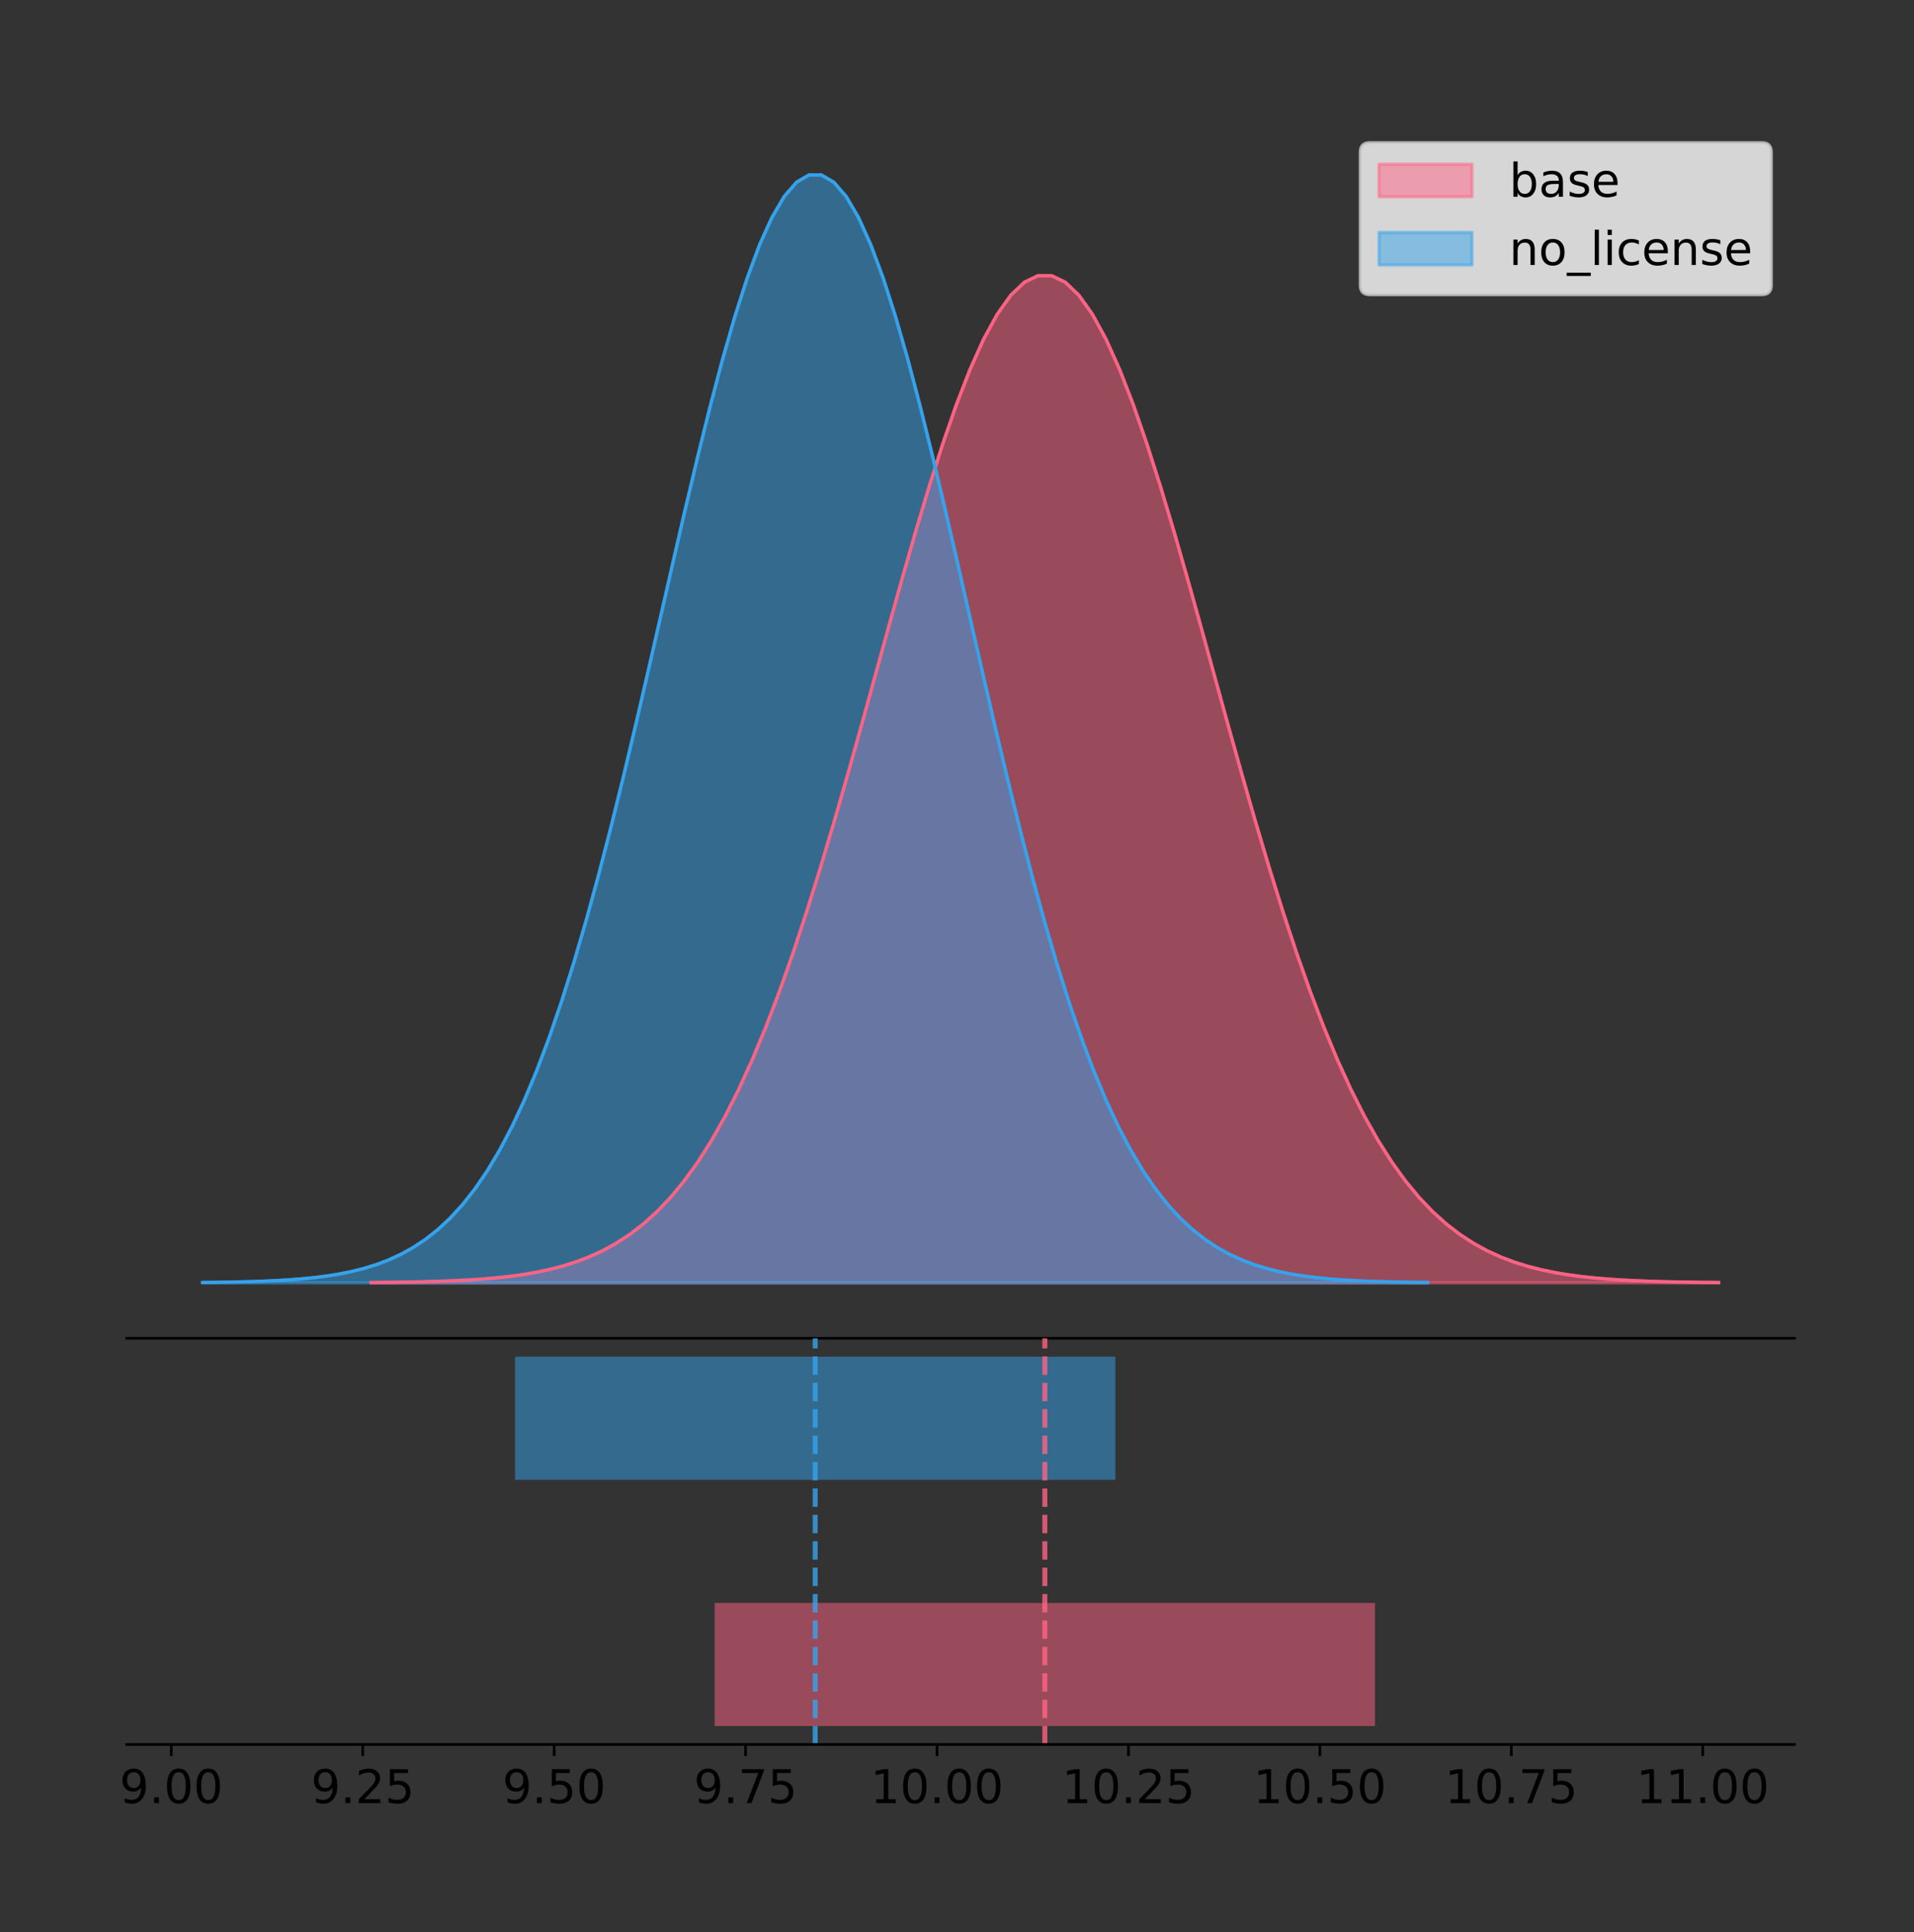 <?xml version="1.0" encoding="utf-8" standalone="no"?>
<!DOCTYPE svg PUBLIC "-//W3C//DTD SVG 1.1//EN"
  "http://www.w3.org/Graphics/SVG/1.1/DTD/svg11.dtd">
<!-- Created with matplotlib (https://matplotlib.org/) -->
<svg height="581.789pt" version="1.1" viewBox="0 0 576.39 581.789" width="576.39pt" xmlns="http://www.w3.org/2000/svg" xmlns:xlink="http://www.w3.org/1999/xlink">
 <rect x="0" y="0" width="576.39" height="581.789" fill="#333333" stroke="none"/>
 <defs>
  <style type="text/css">
*{stroke-linecap:butt;stroke-linejoin:round;}
  </style>
 </defs>
 <g id="figure_1">
  <g id="patch_1">
   <path d="M 0 581.789 
L 576.39 581.789 
L 576.39 0 
L 0 0 
z
" style="fill:none;"/>
  </g>
  <g id="axes_1">
   <g id="patch_2">
    <path d="M 38.19 402.93 
L 540.39 402.93 
L 540.39 36 
L 38.19 36 
z
" style="fill:none;"/>
   </g>
   <g id="PolyCollection_1">
    <defs>
     <path d="M 111.724 -195.538 
L 111.724 -195.64 
L 115.823 -195.678 
L 119.923 -195.73 
L 124.022 -195.799 
L 128.121 -195.89 
L 132.221 -196.01 
L 136.32 -196.168 
L 140.42 -196.372 
L 144.519 -196.635 
L 148.618 -196.971 
L 152.718 -197.399 
L 156.817 -197.939 
L 160.916 -198.615 
L 165.016 -199.456 
L 169.115 -200.494 
L 173.215 -201.767 
L 177.314 -203.316 
L 181.413 -205.186 
L 185.513 -207.428 
L 189.612 -210.096 
L 193.711 -213.246 
L 197.811 -216.938 
L 201.91 -221.231 
L 206.01 -226.185 
L 210.109 -231.856 
L 214.208 -238.296 
L 218.308 -245.551 
L 222.407 -253.656 
L 226.507 -262.635 
L 230.606 -272.496 
L 234.705 -283.233 
L 238.805 -294.817 
L 242.904 -307.199 
L 247.003 -320.309 
L 251.103 -334.05 
L 255.202 -348.304 
L 259.302 -362.928 
L 263.401 -377.758 
L 267.5 -392.611 
L 271.6 -407.287 
L 275.699 -421.576 
L 279.798 -435.258 
L 283.898 -448.114 
L 287.997 -459.927 
L 292.097 -470.491 
L 296.196 -479.617 
L 300.295 -487.135 
L 304.395 -492.903 
L 308.494 -496.812 
L 312.594 -498.786 
L 316.693 -498.786 
L 320.792 -496.812 
L 324.892 -492.903 
L 328.991 -487.135 
L 333.09 -479.617 
L 337.19 -470.491 
L 341.289 -459.927 
L 345.389 -448.114 
L 349.488 -435.258 
L 353.587 -421.576 
L 357.687 -407.287 
L 361.786 -392.611 
L 365.885 -377.758 
L 369.985 -362.928 
L 374.084 -348.304 
L 378.184 -334.05 
L 382.283 -320.309 
L 386.382 -307.199 
L 390.482 -294.817 
L 394.581 -283.233 
L 398.68 -272.496 
L 402.78 -262.635 
L 406.879 -253.656 
L 410.979 -245.551 
L 415.078 -238.296 
L 419.177 -231.856 
L 423.277 -226.185 
L 427.376 -221.231 
L 431.476 -216.938 
L 435.575 -213.246 
L 439.674 -210.096 
L 443.774 -207.428 
L 447.873 -205.186 
L 451.972 -203.316 
L 456.072 -201.767 
L 460.171 -200.494 
L 464.271 -199.456 
L 468.37 -198.615 
L 472.469 -197.939 
L 476.569 -197.399 
L 480.668 -196.971 
L 484.767 -196.635 
L 488.867 -196.372 
L 492.966 -196.168 
L 497.066 -196.01 
L 501.165 -195.89 
L 505.264 -195.799 
L 509.364 -195.73 
L 513.463 -195.678 
L 517.563 -195.64 
L 517.563 -195.538 
L 517.563 -195.538 
L 513.463 -195.538 
L 509.364 -195.538 
L 505.264 -195.538 
L 501.165 -195.538 
L 497.066 -195.538 
L 492.966 -195.538 
L 488.867 -195.538 
L 484.767 -195.538 
L 480.668 -195.538 
L 476.569 -195.538 
L 472.469 -195.538 
L 468.37 -195.538 
L 464.271 -195.538 
L 460.171 -195.538 
L 456.072 -195.538 
L 451.972 -195.538 
L 447.873 -195.538 
L 443.774 -195.538 
L 439.674 -195.538 
L 435.575 -195.538 
L 431.476 -195.538 
L 427.376 -195.538 
L 423.277 -195.538 
L 419.177 -195.538 
L 415.078 -195.538 
L 410.979 -195.538 
L 406.879 -195.538 
L 402.78 -195.538 
L 398.68 -195.538 
L 394.581 -195.538 
L 390.482 -195.538 
L 386.382 -195.538 
L 382.283 -195.538 
L 378.184 -195.538 
L 374.084 -195.538 
L 369.985 -195.538 
L 365.885 -195.538 
L 361.786 -195.538 
L 357.687 -195.538 
L 353.587 -195.538 
L 349.488 -195.538 
L 345.389 -195.538 
L 341.289 -195.538 
L 337.19 -195.538 
L 333.09 -195.538 
L 328.991 -195.538 
L 324.892 -195.538 
L 320.792 -195.538 
L 316.693 -195.538 
L 312.594 -195.538 
L 308.494 -195.538 
L 304.395 -195.538 
L 300.295 -195.538 
L 296.196 -195.538 
L 292.097 -195.538 
L 287.997 -195.538 
L 283.898 -195.538 
L 279.798 -195.538 
L 275.699 -195.538 
L 271.6 -195.538 
L 267.5 -195.538 
L 263.401 -195.538 
L 259.302 -195.538 
L 255.202 -195.538 
L 251.103 -195.538 
L 247.003 -195.538 
L 242.904 -195.538 
L 238.805 -195.538 
L 234.705 -195.538 
L 230.606 -195.538 
L 226.507 -195.538 
L 222.407 -195.538 
L 218.308 -195.538 
L 214.208 -195.538 
L 210.109 -195.538 
L 206.01 -195.538 
L 201.91 -195.538 
L 197.811 -195.538 
L 193.711 -195.538 
L 189.612 -195.538 
L 185.513 -195.538 
L 181.413 -195.538 
L 177.314 -195.538 
L 173.215 -195.538 
L 169.115 -195.538 
L 165.016 -195.538 
L 160.916 -195.538 
L 156.817 -195.538 
L 152.718 -195.538 
L 148.618 -195.538 
L 144.519 -195.538 
L 140.42 -195.538 
L 136.32 -195.538 
L 132.221 -195.538 
L 128.121 -195.538 
L 124.022 -195.538 
L 119.923 -195.538 
L 115.823 -195.538 
L 111.724 -195.538 
z
" id="m408ab90d7d" style="stroke:#ff6384;stroke-opacity:0.5;"/>
    </defs>
    <g clip-path="url(#peb863e33d4)">
     <use style="fill:#ff6384;fill-opacity:0.5;stroke:#ff6384;stroke-opacity:0.5;" x="0" xlink:href="#m408ab90d7d" y="581.789"/>
    </g>
   </g>
   <g id="PolyCollection_2">
    <defs>
     <path d="M 61.017 -195.538 
L 61.017 -195.65 
L 64.744 -195.692 
L 68.47 -195.749 
L 72.197 -195.825 
L 75.924 -195.925 
L 79.651 -196.058 
L 83.377 -196.23 
L 87.104 -196.455 
L 90.831 -196.744 
L 94.557 -197.115 
L 98.284 -197.585 
L 102.011 -198.179 
L 105.738 -198.923 
L 109.464 -199.848 
L 113.191 -200.99 
L 116.918 -202.39 
L 120.644 -204.093 
L 124.371 -206.151 
L 128.098 -208.617 
L 131.825 -211.552 
L 135.551 -215.017 
L 139.278 -219.078 
L 143.005 -223.801 
L 146.731 -229.25 
L 150.458 -235.488 
L 154.185 -242.572 
L 157.912 -250.552 
L 161.638 -259.468 
L 165.365 -269.344 
L 169.092 -280.192 
L 172.818 -292.002 
L 176.545 -304.744 
L 180.272 -318.365 
L 183.998 -332.786 
L 187.725 -347.901 
L 191.452 -363.58 
L 195.179 -379.667 
L 198.905 -395.98 
L 202.632 -412.318 
L 206.359 -428.462 
L 210.085 -444.18 
L 213.812 -459.23 
L 217.539 -473.372 
L 221.266 -486.366 
L 224.992 -497.987 
L 228.719 -508.025 
L 232.446 -516.294 
L 236.172 -522.64 
L 239.899 -526.94 
L 243.626 -529.111 
L 247.353 -529.111 
L 251.079 -526.94 
L 254.806 -522.64 
L 258.533 -516.294 
L 262.259 -508.025 
L 265.986 -497.987 
L 269.713 -486.366 
L 273.44 -473.372 
L 277.166 -459.23 
L 280.893 -444.18 
L 284.62 -428.462 
L 288.346 -412.318 
L 292.073 -395.98 
L 295.8 -379.667 
L 299.526 -363.58 
L 303.253 -347.901 
L 306.98 -332.786 
L 310.707 -318.365 
L 314.433 -304.744 
L 318.16 -292.002 
L 321.887 -280.192 
L 325.613 -269.344 
L 329.34 -259.468 
L 333.067 -250.552 
L 336.794 -242.572 
L 340.52 -235.488 
L 344.247 -229.25 
L 347.974 -223.801 
L 351.7 -219.078 
L 355.427 -215.017 
L 359.154 -211.552 
L 362.881 -208.617 
L 366.607 -206.151 
L 370.334 -204.093 
L 374.061 -202.39 
L 377.787 -200.99 
L 381.514 -199.848 
L 385.241 -198.923 
L 388.968 -198.179 
L 392.694 -197.585 
L 396.421 -197.115 
L 400.148 -196.744 
L 403.874 -196.455 
L 407.601 -196.23 
L 411.328 -196.058 
L 415.054 -195.925 
L 418.781 -195.825 
L 422.508 -195.749 
L 426.235 -195.692 
L 429.961 -195.65 
L 429.961 -195.538 
L 429.961 -195.538 
L 426.235 -195.538 
L 422.508 -195.538 
L 418.781 -195.538 
L 415.054 -195.538 
L 411.328 -195.538 
L 407.601 -195.538 
L 403.874 -195.538 
L 400.148 -195.538 
L 396.421 -195.538 
L 392.694 -195.538 
L 388.968 -195.538 
L 385.241 -195.538 
L 381.514 -195.538 
L 377.787 -195.538 
L 374.061 -195.538 
L 370.334 -195.538 
L 366.607 -195.538 
L 362.881 -195.538 
L 359.154 -195.538 
L 355.427 -195.538 
L 351.7 -195.538 
L 347.974 -195.538 
L 344.247 -195.538 
L 340.52 -195.538 
L 336.794 -195.538 
L 333.067 -195.538 
L 329.34 -195.538 
L 325.613 -195.538 
L 321.887 -195.538 
L 318.16 -195.538 
L 314.433 -195.538 
L 310.707 -195.538 
L 306.98 -195.538 
L 303.253 -195.538 
L 299.526 -195.538 
L 295.8 -195.538 
L 292.073 -195.538 
L 288.346 -195.538 
L 284.62 -195.538 
L 280.893 -195.538 
L 277.166 -195.538 
L 273.44 -195.538 
L 269.713 -195.538 
L 265.986 -195.538 
L 262.259 -195.538 
L 258.533 -195.538 
L 254.806 -195.538 
L 251.079 -195.538 
L 247.353 -195.538 
L 243.626 -195.538 
L 239.899 -195.538 
L 236.172 -195.538 
L 232.446 -195.538 
L 228.719 -195.538 
L 224.992 -195.538 
L 221.266 -195.538 
L 217.539 -195.538 
L 213.812 -195.538 
L 210.085 -195.538 
L 206.359 -195.538 
L 202.632 -195.538 
L 198.905 -195.538 
L 195.179 -195.538 
L 191.452 -195.538 
L 187.725 -195.538 
L 183.998 -195.538 
L 180.272 -195.538 
L 176.545 -195.538 
L 172.818 -195.538 
L 169.092 -195.538 
L 165.365 -195.538 
L 161.638 -195.538 
L 157.912 -195.538 
L 154.185 -195.538 
L 150.458 -195.538 
L 146.731 -195.538 
L 143.005 -195.538 
L 139.278 -195.538 
L 135.551 -195.538 
L 131.825 -195.538 
L 128.098 -195.538 
L 124.371 -195.538 
L 120.644 -195.538 
L 116.918 -195.538 
L 113.191 -195.538 
L 109.464 -195.538 
L 105.738 -195.538 
L 102.011 -195.538 
L 98.284 -195.538 
L 94.557 -195.538 
L 90.831 -195.538 
L 87.104 -195.538 
L 83.377 -195.538 
L 79.651 -195.538 
L 75.924 -195.538 
L 72.197 -195.538 
L 68.47 -195.538 
L 64.744 -195.538 
L 61.017 -195.538 
z
" id="ma510a32675" style="stroke:#36a2eb;stroke-opacity:0.5;"/>
    </defs>
    <g clip-path="url(#peb863e33d4)">
     <use style="fill:#36a2eb;fill-opacity:0.5;stroke:#36a2eb;stroke-opacity:0.5;" x="0" xlink:href="#ma510a32675" y="581.789"/>
    </g>
   </g>
   <g id="line2d_1">
    <path clip-path="url(#peb863e33d4)" d="M 111.724 386.15 
L 115.823 386.111 
L 119.923 386.06 
L 124.022 385.991 
L 128.121 385.899 
L 132.221 385.779 
L 136.32 385.622 
L 140.42 385.418 
L 144.519 385.155 
L 148.618 384.818 
L 152.718 384.39 
L 156.817 383.85 
L 160.916 383.174 
L 165.016 382.333 
L 169.115 381.295 
L 173.215 380.022 
L 177.314 378.474 
L 181.413 376.603 
L 185.513 374.361 
L 189.612 371.694 
L 193.711 368.543 
L 197.811 364.851 
L 201.91 360.558 
L 206.01 355.604 
L 210.109 349.933 
L 214.208 343.493 
L 218.308 336.238 
L 222.407 328.133 
L 226.507 319.155 
L 230.606 309.293 
L 234.705 298.557 
L 238.805 286.973 
L 242.904 274.59 
L 247.003 261.481 
L 251.103 247.739 
L 255.202 233.486 
L 259.302 218.861 
L 263.401 204.031 
L 267.5 189.178 
L 271.6 174.502 
L 275.699 160.213 
L 279.798 146.531 
L 283.898 133.675 
L 287.997 121.862 
L 292.097 111.298 
L 296.196 102.173 
L 300.295 94.655 
L 304.395 88.886 
L 308.494 84.977 
L 312.594 83.003 
L 316.693 83.003 
L 320.792 84.977 
L 324.892 88.886 
L 328.991 94.655 
L 333.09 102.173 
L 337.19 111.298 
L 341.289 121.862 
L 345.389 133.675 
L 349.488 146.531 
L 353.587 160.213 
L 357.687 174.502 
L 361.786 189.178 
L 365.885 204.031 
L 369.985 218.861 
L 374.084 233.486 
L 378.184 247.739 
L 382.283 261.481 
L 386.382 274.59 
L 390.482 286.973 
L 394.581 298.557 
L 398.68 309.293 
L 402.78 319.155 
L 406.879 328.133 
L 410.979 336.238 
L 415.078 343.493 
L 419.177 349.933 
L 423.277 355.604 
L 427.376 360.558 
L 431.476 364.851 
L 435.575 368.543 
L 439.674 371.694 
L 443.774 374.361 
L 447.873 376.603 
L 451.972 378.474 
L 456.072 380.022 
L 460.171 381.295 
L 464.271 382.333 
L 468.37 383.174 
L 472.469 383.85 
L 476.569 384.39 
L 480.668 384.818 
L 484.767 385.155 
L 488.867 385.418 
L 492.966 385.622 
L 497.066 385.779 
L 501.165 385.899 
L 505.264 385.991 
L 509.364 386.06 
L 513.463 386.111 
L 517.563 386.15 
" style="fill:none;stroke:#ff6384;stroke-linecap:square;"/>
   </g>
   <g id="line2d_2">
    <path clip-path="url(#peb863e33d4)" d="M 61.017 386.139 
L 64.744 386.097 
L 68.47 386.04 
L 72.197 385.965 
L 75.924 385.864 
L 79.651 385.732 
L 83.377 385.559 
L 87.104 385.334 
L 90.831 385.045 
L 94.557 384.675 
L 98.284 384.204 
L 102.011 383.61 
L 105.738 382.867 
L 109.464 381.941 
L 113.191 380.799 
L 116.918 379.399 
L 120.644 377.696 
L 124.371 375.639 
L 128.098 373.172 
L 131.825 370.238 
L 135.551 366.772 
L 139.278 362.711 
L 143.005 357.989 
L 146.731 352.539 
L 150.458 346.301 
L 154.185 339.217 
L 157.912 331.237 
L 161.638 322.322 
L 165.365 312.445 
L 169.092 301.597 
L 172.818 289.787 
L 176.545 277.045 
L 180.272 263.424 
L 183.998 249.004 
L 187.725 233.888 
L 191.452 218.209 
L 195.179 202.123 
L 198.905 185.809 
L 202.632 169.471 
L 206.359 153.327 
L 210.085 137.61 
L 213.812 122.559 
L 217.539 108.418 
L 221.266 95.423 
L 224.992 83.803 
L 228.719 73.765 
L 232.446 65.495 
L 236.172 59.15 
L 239.899 54.85 
L 243.626 52.679 
L 247.353 52.679 
L 251.079 54.85 
L 254.806 59.15 
L 258.533 65.495 
L 262.259 73.765 
L 265.986 83.803 
L 269.713 95.423 
L 273.44 108.418 
L 277.166 122.559 
L 280.893 137.61 
L 284.62 153.327 
L 288.346 169.471 
L 292.073 185.809 
L 295.8 202.123 
L 299.526 218.209 
L 303.253 233.888 
L 306.98 249.004 
L 310.707 263.424 
L 314.433 277.045 
L 318.16 289.787 
L 321.887 301.597 
L 325.613 312.445 
L 329.34 322.322 
L 333.067 331.237 
L 336.794 339.217 
L 340.52 346.301 
L 344.247 352.539 
L 347.974 357.989 
L 351.7 362.711 
L 355.427 366.772 
L 359.154 370.238 
L 362.881 373.172 
L 366.607 375.639 
L 370.334 377.696 
L 374.061 379.399 
L 377.787 380.799 
L 381.514 381.941 
L 385.241 382.867 
L 388.968 383.61 
L 392.694 384.204 
L 396.421 384.675 
L 400.148 385.045 
L 403.874 385.334 
L 407.601 385.559 
L 411.328 385.732 
L 415.054 385.864 
L 418.781 385.965 
L 422.508 386.04 
L 426.235 386.097 
L 429.961 386.139 
" style="fill:none;stroke:#36a2eb;stroke-linecap:square;"/>
   </g>
   <g id="patch_3">
    <path d="M 38.19 402.93 
L 540.39 402.93 
" style="fill:none;stroke:#000000;stroke-linecap:square;stroke-linejoin:miter;stroke-width:0.8;"/>
   </g>
   <g id="legend_1">
    <g id="patch_4">
     <path d="M 412.48 88.688 
L 530.59 88.688 
Q 533.39 88.688 533.39 85.888 
L 533.39 45.8 
Q 533.39 43 530.59 43 
L 412.48 43 
Q 409.68 43 409.68 45.8 
L 409.68 85.888 
Q 409.68 88.688 412.48 88.688 
z
" style="fill:#ffffff;opacity:0.8;stroke:#cccccc;stroke-linejoin:miter;"/>
    </g>
    <g id="patch_5">
     <path d="M 415.28 59.238 
L 443.28 59.238 
L 443.28 49.438 
L 415.28 49.438 
z
" style="fill:#ff6384;opacity:0.5;stroke:#ff6384;stroke-linejoin:miter;"/>
    </g>
    <g id="text_1">
     <!-- base -->
     <defs>
      <path d="M 48.688 27.297 
Q 48.688 37.203 44.609 42.844 
Q 40.531 48.484 33.406 48.484 
Q 26.266 48.484 22.188 42.844 
Q 18.109 37.203 18.109 27.297 
Q 18.109 17.391 22.188 11.75 
Q 26.266 6.109 33.406 6.109 
Q 40.531 6.109 44.609 11.75 
Q 48.688 17.391 48.688 27.297 
z
M 18.109 46.391 
Q 20.953 51.266 25.266 53.625 
Q 29.594 56 35.594 56 
Q 45.562 56 51.781 48.094 
Q 58.016 40.188 58.016 27.297 
Q 58.016 14.406 51.781 6.484 
Q 45.562 -1.422 35.594 -1.422 
Q 29.594 -1.422 25.266 0.953 
Q 20.953 3.328 18.109 8.203 
L 18.109 0 
L 9.078 0 
L 9.078 75.984 
L 18.109 75.984 
z
" id="DejaVuSans-98"/>
      <path d="M 34.281 27.484 
Q 23.391 27.484 19.188 25 
Q 14.984 22.516 14.984 16.5 
Q 14.984 11.719 18.141 8.906 
Q 21.297 6.109 26.703 6.109 
Q 34.188 6.109 38.703 11.406 
Q 43.219 16.703 43.219 25.484 
L 43.219 27.484 
z
M 52.203 31.203 
L 52.203 0 
L 43.219 0 
L 43.219 8.297 
Q 40.141 3.328 35.547 0.953 
Q 30.953 -1.422 24.312 -1.422 
Q 15.922 -1.422 10.953 3.297 
Q 6 8.016 6 15.922 
Q 6 25.141 12.172 29.828 
Q 18.359 34.516 30.609 34.516 
L 43.219 34.516 
L 43.219 35.406 
Q 43.219 41.609 39.141 45 
Q 35.062 48.391 27.688 48.391 
Q 23 48.391 18.547 47.266 
Q 14.109 46.141 10.016 43.891 
L 10.016 52.203 
Q 14.938 54.109 19.578 55.047 
Q 24.219 56 28.609 56 
Q 40.484 56 46.344 49.844 
Q 52.203 43.703 52.203 31.203 
z
" id="DejaVuSans-97"/>
      <path d="M 44.281 53.078 
L 44.281 44.578 
Q 40.484 46.531 36.375 47.5 
Q 32.281 48.484 27.875 48.484 
Q 21.188 48.484 17.844 46.438 
Q 14.5 44.391 14.5 40.281 
Q 14.5 37.156 16.891 35.375 
Q 19.281 33.594 26.516 31.984 
L 29.594 31.297 
Q 39.156 29.25 43.188 25.516 
Q 47.219 21.781 47.219 15.094 
Q 47.219 7.469 41.188 3.016 
Q 35.156 -1.422 24.609 -1.422 
Q 20.219 -1.422 15.453 -0.562 
Q 10.688 0.297 5.422 2 
L 5.422 11.281 
Q 10.406 8.688 15.234 7.391 
Q 20.062 6.109 24.812 6.109 
Q 31.156 6.109 34.562 8.281 
Q 37.984 10.453 37.984 14.406 
Q 37.984 18.062 35.516 20.016 
Q 33.062 21.969 24.703 23.781 
L 21.578 24.516 
Q 13.234 26.266 9.516 29.906 
Q 5.812 33.547 5.812 39.891 
Q 5.812 47.609 11.281 51.797 
Q 16.75 56 26.812 56 
Q 31.781 56 36.172 55.266 
Q 40.578 54.547 44.281 53.078 
z
" id="DejaVuSans-115"/>
      <path d="M 56.203 29.594 
L 56.203 25.203 
L 14.891 25.203 
Q 15.484 15.922 20.484 11.062 
Q 25.484 6.203 34.422 6.203 
Q 39.594 6.203 44.453 7.469 
Q 49.312 8.734 54.109 11.281 
L 54.109 2.781 
Q 49.266 0.734 44.188 -0.344 
Q 39.109 -1.422 33.891 -1.422 
Q 20.797 -1.422 13.156 6.188 
Q 5.516 13.812 5.516 26.812 
Q 5.516 40.234 12.766 48.109 
Q 20.016 56 32.328 56 
Q 43.359 56 49.781 48.891 
Q 56.203 41.797 56.203 29.594 
z
M 47.219 32.234 
Q 47.125 39.594 43.094 43.984 
Q 39.062 48.391 32.422 48.391 
Q 24.906 48.391 20.391 44.141 
Q 15.875 39.891 15.188 32.172 
z
" id="DejaVuSans-101"/>
     </defs>
     <g transform="translate(454.48 59.238)scale(0.14 -0.14)">
      <use xlink:href="#DejaVuSans-98"/>
      <use x="63.477" xlink:href="#DejaVuSans-97"/>
      <use x="124.756" xlink:href="#DejaVuSans-115"/>
      <use x="176.855" xlink:href="#DejaVuSans-101"/>
     </g>
    </g>
    <g id="patch_6">
     <path d="M 415.28 79.787 
L 443.28 79.787 
L 443.28 69.987 
L 415.28 69.987 
z
" style="fill:#36a2eb;opacity:0.5;stroke:#36a2eb;stroke-linejoin:miter;"/>
    </g>
    <g id="text_2">
     <!-- no_license -->
     <defs>
      <path d="M 54.891 33.016 
L 54.891 0 
L 45.906 0 
L 45.906 32.719 
Q 45.906 40.484 42.875 44.328 
Q 39.844 48.188 33.797 48.188 
Q 26.516 48.188 22.312 43.547 
Q 18.109 38.922 18.109 30.906 
L 18.109 0 
L 9.078 0 
L 9.078 54.688 
L 18.109 54.688 
L 18.109 46.188 
Q 21.344 51.125 25.703 53.562 
Q 30.078 56 35.797 56 
Q 45.219 56 50.047 50.172 
Q 54.891 44.344 54.891 33.016 
z
" id="DejaVuSans-110"/>
      <path d="M 30.609 48.391 
Q 23.391 48.391 19.188 42.75 
Q 14.984 37.109 14.984 27.297 
Q 14.984 17.484 19.156 11.844 
Q 23.344 6.203 30.609 6.203 
Q 37.797 6.203 41.984 11.859 
Q 46.188 17.531 46.188 27.297 
Q 46.188 37.016 41.984 42.703 
Q 37.797 48.391 30.609 48.391 
z
M 30.609 56 
Q 42.328 56 49.016 48.375 
Q 55.719 40.766 55.719 27.297 
Q 55.719 13.875 49.016 6.219 
Q 42.328 -1.422 30.609 -1.422 
Q 18.844 -1.422 12.172 6.219 
Q 5.516 13.875 5.516 27.297 
Q 5.516 40.766 12.172 48.375 
Q 18.844 56 30.609 56 
z
" id="DejaVuSans-111"/>
      <path d="M 50.984 -16.609 
L 50.984 -23.578 
L -0.984 -23.578 
L -0.984 -16.609 
z
" id="DejaVuSans-95"/>
      <path d="M 9.422 75.984 
L 18.406 75.984 
L 18.406 0 
L 9.422 0 
z
" id="DejaVuSans-108"/>
      <path d="M 9.422 54.688 
L 18.406 54.688 
L 18.406 0 
L 9.422 0 
z
M 9.422 75.984 
L 18.406 75.984 
L 18.406 64.594 
L 9.422 64.594 
z
" id="DejaVuSans-105"/>
      <path d="M 48.781 52.594 
L 48.781 44.188 
Q 44.969 46.297 41.141 47.344 
Q 37.312 48.391 33.406 48.391 
Q 24.656 48.391 19.812 42.844 
Q 14.984 37.312 14.984 27.297 
Q 14.984 17.281 19.812 11.734 
Q 24.656 6.203 33.406 6.203 
Q 37.312 6.203 41.141 7.25 
Q 44.969 8.297 48.781 10.406 
L 48.781 2.094 
Q 45.016 0.344 40.984 -0.531 
Q 36.969 -1.422 32.422 -1.422 
Q 20.062 -1.422 12.781 6.344 
Q 5.516 14.109 5.516 27.297 
Q 5.516 40.672 12.859 48.328 
Q 20.219 56 33.016 56 
Q 37.156 56 41.109 55.141 
Q 45.062 54.297 48.781 52.594 
z
" id="DejaVuSans-99"/>
     </defs>
     <g transform="translate(454.48 79.787)scale(0.14 -0.14)">
      <use xlink:href="#DejaVuSans-110"/>
      <use x="63.379" xlink:href="#DejaVuSans-111"/>
      <use x="124.561" xlink:href="#DejaVuSans-95"/>
      <use x="174.561" xlink:href="#DejaVuSans-108"/>
      <use x="202.344" xlink:href="#DejaVuSans-105"/>
      <use x="230.127" xlink:href="#DejaVuSans-99"/>
      <use x="285.107" xlink:href="#DejaVuSans-101"/>
      <use x="346.631" xlink:href="#DejaVuSans-110"/>
      <use x="410.01" xlink:href="#DejaVuSans-115"/>
      <use x="462.109" xlink:href="#DejaVuSans-101"/>
     </g>
    </g>
   </g>
  </g>
  <g id="axes_2">
   <g id="patch_7">
    <path d="M 38.19 525.24 
L 540.39 525.24 
L 540.39 402.93 
L 38.19 402.93 
z
" style="fill:none;"/>
   </g>
   <g id="patch_8">
    <path clip-path="url(#pf8dbc4f0df)" d="M 215.213 519.68 
L 414.074 519.68 
L 414.074 482.617 
L 215.213 482.617 
z
" style="fill:#ff6384;opacity:0.5;"/>
   </g>
   <g id="patch_9">
    <path clip-path="url(#pf8dbc4f0df)" d="M 155.098 445.553 
L 335.881 445.553 
L 335.881 408.49 
L 155.098 408.49 
z
" style="fill:#36a2eb;opacity:0.5;"/>
   </g>
   <g id="matplotlib.axis_1">
    <g id="xtick_1">
     <g id="line2d_3">
      <defs>
       <path d="M 0 0 
L 0 3.5 
" id="m6676d35c89" style="stroke:#000000;stroke-width:0.8;"/>
      </defs>
      <g>
       <use style="stroke:#000000;stroke-width:0.8;" x="51.586" xlink:href="#m6676d35c89" y="525.24"/>
      </g>
     </g>
     <g id="text_3">
      <!-- 9.00 -->
      <defs>
       <path d="M 10.984 1.516 
L 10.984 10.5 
Q 14.703 8.734 18.5 7.812 
Q 22.312 6.891 25.984 6.891 
Q 35.75 6.891 40.891 13.453 
Q 46.047 20.016 46.781 33.406 
Q 43.953 29.203 39.594 26.953 
Q 35.25 24.703 29.984 24.703 
Q 19.047 24.703 12.672 31.312 
Q 6.297 37.938 6.297 49.422 
Q 6.297 60.641 12.938 67.422 
Q 19.578 74.219 30.609 74.219 
Q 43.266 74.219 49.922 64.516 
Q 56.594 54.828 56.594 36.375 
Q 56.594 19.141 48.406 8.859 
Q 40.234 -1.422 26.422 -1.422 
Q 22.703 -1.422 18.891 -0.688 
Q 15.094 0.047 10.984 1.516 
z
M 30.609 32.422 
Q 37.25 32.422 41.125 36.953 
Q 45.016 41.5 45.016 49.422 
Q 45.016 57.281 41.125 61.844 
Q 37.25 66.406 30.609 66.406 
Q 23.969 66.406 20.094 61.844 
Q 16.219 57.281 16.219 49.422 
Q 16.219 41.5 20.094 36.953 
Q 23.969 32.422 30.609 32.422 
z
" id="DejaVuSans-57"/>
       <path d="M 10.688 12.406 
L 21 12.406 
L 21 0 
L 10.688 0 
z
" id="DejaVuSans-46"/>
       <path d="M 31.781 66.406 
Q 24.172 66.406 20.328 58.906 
Q 16.5 51.422 16.5 36.375 
Q 16.5 21.391 20.328 13.891 
Q 24.172 6.391 31.781 6.391 
Q 39.453 6.391 43.281 13.891 
Q 47.125 21.391 47.125 36.375 
Q 47.125 51.422 43.281 58.906 
Q 39.453 66.406 31.781 66.406 
z
M 31.781 74.219 
Q 44.047 74.219 50.516 64.516 
Q 56.984 54.828 56.984 36.375 
Q 56.984 17.969 50.516 8.266 
Q 44.047 -1.422 31.781 -1.422 
Q 19.531 -1.422 13.062 8.266 
Q 6.594 17.969 6.594 36.375 
Q 6.594 54.828 13.062 64.516 
Q 19.531 74.219 31.781 74.219 
z
" id="DejaVuSans-48"/>
      </defs>
      <g transform="translate(36 542.878)scale(0.14 -0.14)">
       <use xlink:href="#DejaVuSans-57"/>
       <use x="63.623" xlink:href="#DejaVuSans-46"/>
       <use x="95.41" xlink:href="#DejaVuSans-48"/>
       <use x="159.033" xlink:href="#DejaVuSans-48"/>
      </g>
     </g>
    </g>
    <g id="xtick_2">
     <g id="line2d_4">
      <g>
       <use style="stroke:#000000;stroke-width:0.8;" x="109.233" xlink:href="#m6676d35c89" y="525.24"/>
      </g>
     </g>
     <g id="text_4">
      <!-- 9.25 -->
      <defs>
       <path d="M 19.188 8.297 
L 53.609 8.297 
L 53.609 0 
L 7.328 0 
L 7.328 8.297 
Q 12.938 14.109 22.625 23.891 
Q 32.328 33.688 34.812 36.531 
Q 39.547 41.844 41.422 45.531 
Q 43.312 49.219 43.312 52.781 
Q 43.312 58.594 39.234 62.25 
Q 35.156 65.922 28.609 65.922 
Q 23.969 65.922 18.812 64.312 
Q 13.672 62.703 7.812 59.422 
L 7.812 69.391 
Q 13.766 71.781 18.938 73 
Q 24.125 74.219 28.422 74.219 
Q 39.75 74.219 46.484 68.547 
Q 53.219 62.891 53.219 53.422 
Q 53.219 48.922 51.531 44.891 
Q 49.859 40.875 45.406 35.406 
Q 44.188 33.984 37.641 27.219 
Q 31.109 20.453 19.188 8.297 
z
" id="DejaVuSans-50"/>
       <path d="M 10.797 72.906 
L 49.516 72.906 
L 49.516 64.594 
L 19.828 64.594 
L 19.828 46.734 
Q 21.969 47.469 24.109 47.828 
Q 26.266 48.188 28.422 48.188 
Q 40.625 48.188 47.75 41.5 
Q 54.891 34.812 54.891 23.391 
Q 54.891 11.625 47.562 5.094 
Q 40.234 -1.422 26.906 -1.422 
Q 22.312 -1.422 17.547 -0.641 
Q 12.797 0.141 7.719 1.703 
L 7.719 11.625 
Q 12.109 9.234 16.797 8.062 
Q 21.484 6.891 26.703 6.891 
Q 35.156 6.891 40.078 11.328 
Q 45.016 15.766 45.016 23.391 
Q 45.016 31 40.078 35.438 
Q 35.156 39.891 26.703 39.891 
Q 22.75 39.891 18.812 39.016 
Q 14.891 38.141 10.797 36.281 
z
" id="DejaVuSans-53"/>
      </defs>
      <g transform="translate(93.648 542.878)scale(0.14 -0.14)">
       <use xlink:href="#DejaVuSans-57"/>
       <use x="63.623" xlink:href="#DejaVuSans-46"/>
       <use x="95.41" xlink:href="#DejaVuSans-50"/>
       <use x="159.033" xlink:href="#DejaVuSans-53"/>
      </g>
     </g>
    </g>
    <g id="xtick_3">
     <g id="line2d_5">
      <g>
       <use style="stroke:#000000;stroke-width:0.8;" x="166.881" xlink:href="#m6676d35c89" y="525.24"/>
      </g>
     </g>
     <g id="text_5">
      <!-- 9.50 -->
      <g transform="translate(151.295 542.878)scale(0.14 -0.14)">
       <use xlink:href="#DejaVuSans-57"/>
       <use x="63.623" xlink:href="#DejaVuSans-46"/>
       <use x="95.41" xlink:href="#DejaVuSans-53"/>
       <use x="159.033" xlink:href="#DejaVuSans-48"/>
      </g>
     </g>
    </g>
    <g id="xtick_4">
     <g id="line2d_6">
      <g>
       <use style="stroke:#000000;stroke-width:0.8;" x="224.529" xlink:href="#m6676d35c89" y="525.24"/>
      </g>
     </g>
     <g id="text_6">
      <!-- 9.75 -->
      <defs>
       <path d="M 8.203 72.906 
L 55.078 72.906 
L 55.078 68.703 
L 28.609 0 
L 18.312 0 
L 43.219 64.594 
L 8.203 64.594 
z
" id="DejaVuSans-55"/>
      </defs>
      <g transform="translate(208.943 542.878)scale(0.14 -0.14)">
       <use xlink:href="#DejaVuSans-57"/>
       <use x="63.623" xlink:href="#DejaVuSans-46"/>
       <use x="95.41" xlink:href="#DejaVuSans-55"/>
       <use x="159.033" xlink:href="#DejaVuSans-53"/>
      </g>
     </g>
    </g>
    <g id="xtick_5">
     <g id="line2d_7">
      <g>
       <use style="stroke:#000000;stroke-width:0.8;" x="282.176" xlink:href="#m6676d35c89" y="525.24"/>
      </g>
     </g>
     <g id="text_7">
      <!-- 10.00 -->
      <defs>
       <path d="M 12.406 8.297 
L 28.516 8.297 
L 28.516 63.922 
L 10.984 60.406 
L 10.984 69.391 
L 28.422 72.906 
L 38.281 72.906 
L 38.281 8.297 
L 54.391 8.297 
L 54.391 0 
L 12.406 0 
z
" id="DejaVuSans-49"/>
      </defs>
      <g transform="translate(262.136 542.878)scale(0.14 -0.14)">
       <use xlink:href="#DejaVuSans-49"/>
       <use x="63.623" xlink:href="#DejaVuSans-48"/>
       <use x="127.246" xlink:href="#DejaVuSans-46"/>
       <use x="159.033" xlink:href="#DejaVuSans-48"/>
       <use x="222.656" xlink:href="#DejaVuSans-48"/>
      </g>
     </g>
    </g>
    <g id="xtick_6">
     <g id="line2d_8">
      <g>
       <use style="stroke:#000000;stroke-width:0.8;" x="339.824" xlink:href="#m6676d35c89" y="525.24"/>
      </g>
     </g>
     <g id="text_8">
      <!-- 10.25 -->
      <g transform="translate(319.784 542.878)scale(0.14 -0.14)">
       <use xlink:href="#DejaVuSans-49"/>
       <use x="63.623" xlink:href="#DejaVuSans-48"/>
       <use x="127.246" xlink:href="#DejaVuSans-46"/>
       <use x="159.033" xlink:href="#DejaVuSans-50"/>
       <use x="222.656" xlink:href="#DejaVuSans-53"/>
      </g>
     </g>
    </g>
    <g id="xtick_7">
     <g id="line2d_9">
      <g>
       <use style="stroke:#000000;stroke-width:0.8;" x="397.471" xlink:href="#m6676d35c89" y="525.24"/>
      </g>
     </g>
     <g id="text_9">
      <!-- 10.50 -->
      <g transform="translate(377.431 542.878)scale(0.14 -0.14)">
       <use xlink:href="#DejaVuSans-49"/>
       <use x="63.623" xlink:href="#DejaVuSans-48"/>
       <use x="127.246" xlink:href="#DejaVuSans-46"/>
       <use x="159.033" xlink:href="#DejaVuSans-53"/>
       <use x="222.656" xlink:href="#DejaVuSans-48"/>
      </g>
     </g>
    </g>
    <g id="xtick_8">
     <g id="line2d_10">
      <g>
       <use style="stroke:#000000;stroke-width:0.8;" x="455.119" xlink:href="#m6676d35c89" y="525.24"/>
      </g>
     </g>
     <g id="text_10">
      <!-- 10.75 -->
      <g transform="translate(435.079 542.878)scale(0.14 -0.14)">
       <use xlink:href="#DejaVuSans-49"/>
       <use x="63.623" xlink:href="#DejaVuSans-48"/>
       <use x="127.246" xlink:href="#DejaVuSans-46"/>
       <use x="159.033" xlink:href="#DejaVuSans-55"/>
       <use x="222.656" xlink:href="#DejaVuSans-53"/>
      </g>
     </g>
    </g>
    <g id="xtick_9">
     <g id="line2d_11">
      <g>
       <use style="stroke:#000000;stroke-width:0.8;" x="512.766" xlink:href="#m6676d35c89" y="525.24"/>
      </g>
     </g>
     <g id="text_11">
      <!-- 11.00 -->
      <g transform="translate(492.727 542.878)scale(0.14 -0.14)">
       <use xlink:href="#DejaVuSans-49"/>
       <use x="63.623" xlink:href="#DejaVuSans-49"/>
       <use x="127.246" xlink:href="#DejaVuSans-46"/>
       <use x="159.033" xlink:href="#DejaVuSans-48"/>
       <use x="222.656" xlink:href="#DejaVuSans-48"/>
      </g>
     </g>
    </g>
   </g>
   <g id="line2d_12">
    <path clip-path="url(#pf8dbc4f0df)" d="M 314.643 525.24 
L 314.643 402.93 
" style="fill:none;stroke:#ff6384;stroke-dasharray:5.55,2.4;stroke-dashoffset:0;stroke-opacity:0.8;stroke-width:1.5;"/>
   </g>
   <g id="line2d_13">
    <path clip-path="url(#pf8dbc4f0df)" d="M 245.489 525.24 
L 245.489 402.93 
" style="fill:none;stroke:#36a2eb;stroke-dasharray:5.55,2.4;stroke-dashoffset:0;stroke-opacity:0.8;stroke-width:1.5;"/>
   </g>
   <g id="patch_10">
    <path d="M 38.19 525.24 
L 540.39 525.24 
" style="fill:none;stroke:#000000;stroke-linecap:square;stroke-linejoin:miter;stroke-width:0.8;"/>
   </g>
  </g>
 </g>
 <defs>
  <clipPath id="peb863e33d4">
   <rect height="366.93" width="502.2" x="38.19" y="36"/>
  </clipPath>
  <clipPath id="pf8dbc4f0df">
   <rect height="122.31" width="502.2" x="38.19" y="402.93"/>
  </clipPath>
 </defs>
</svg>
